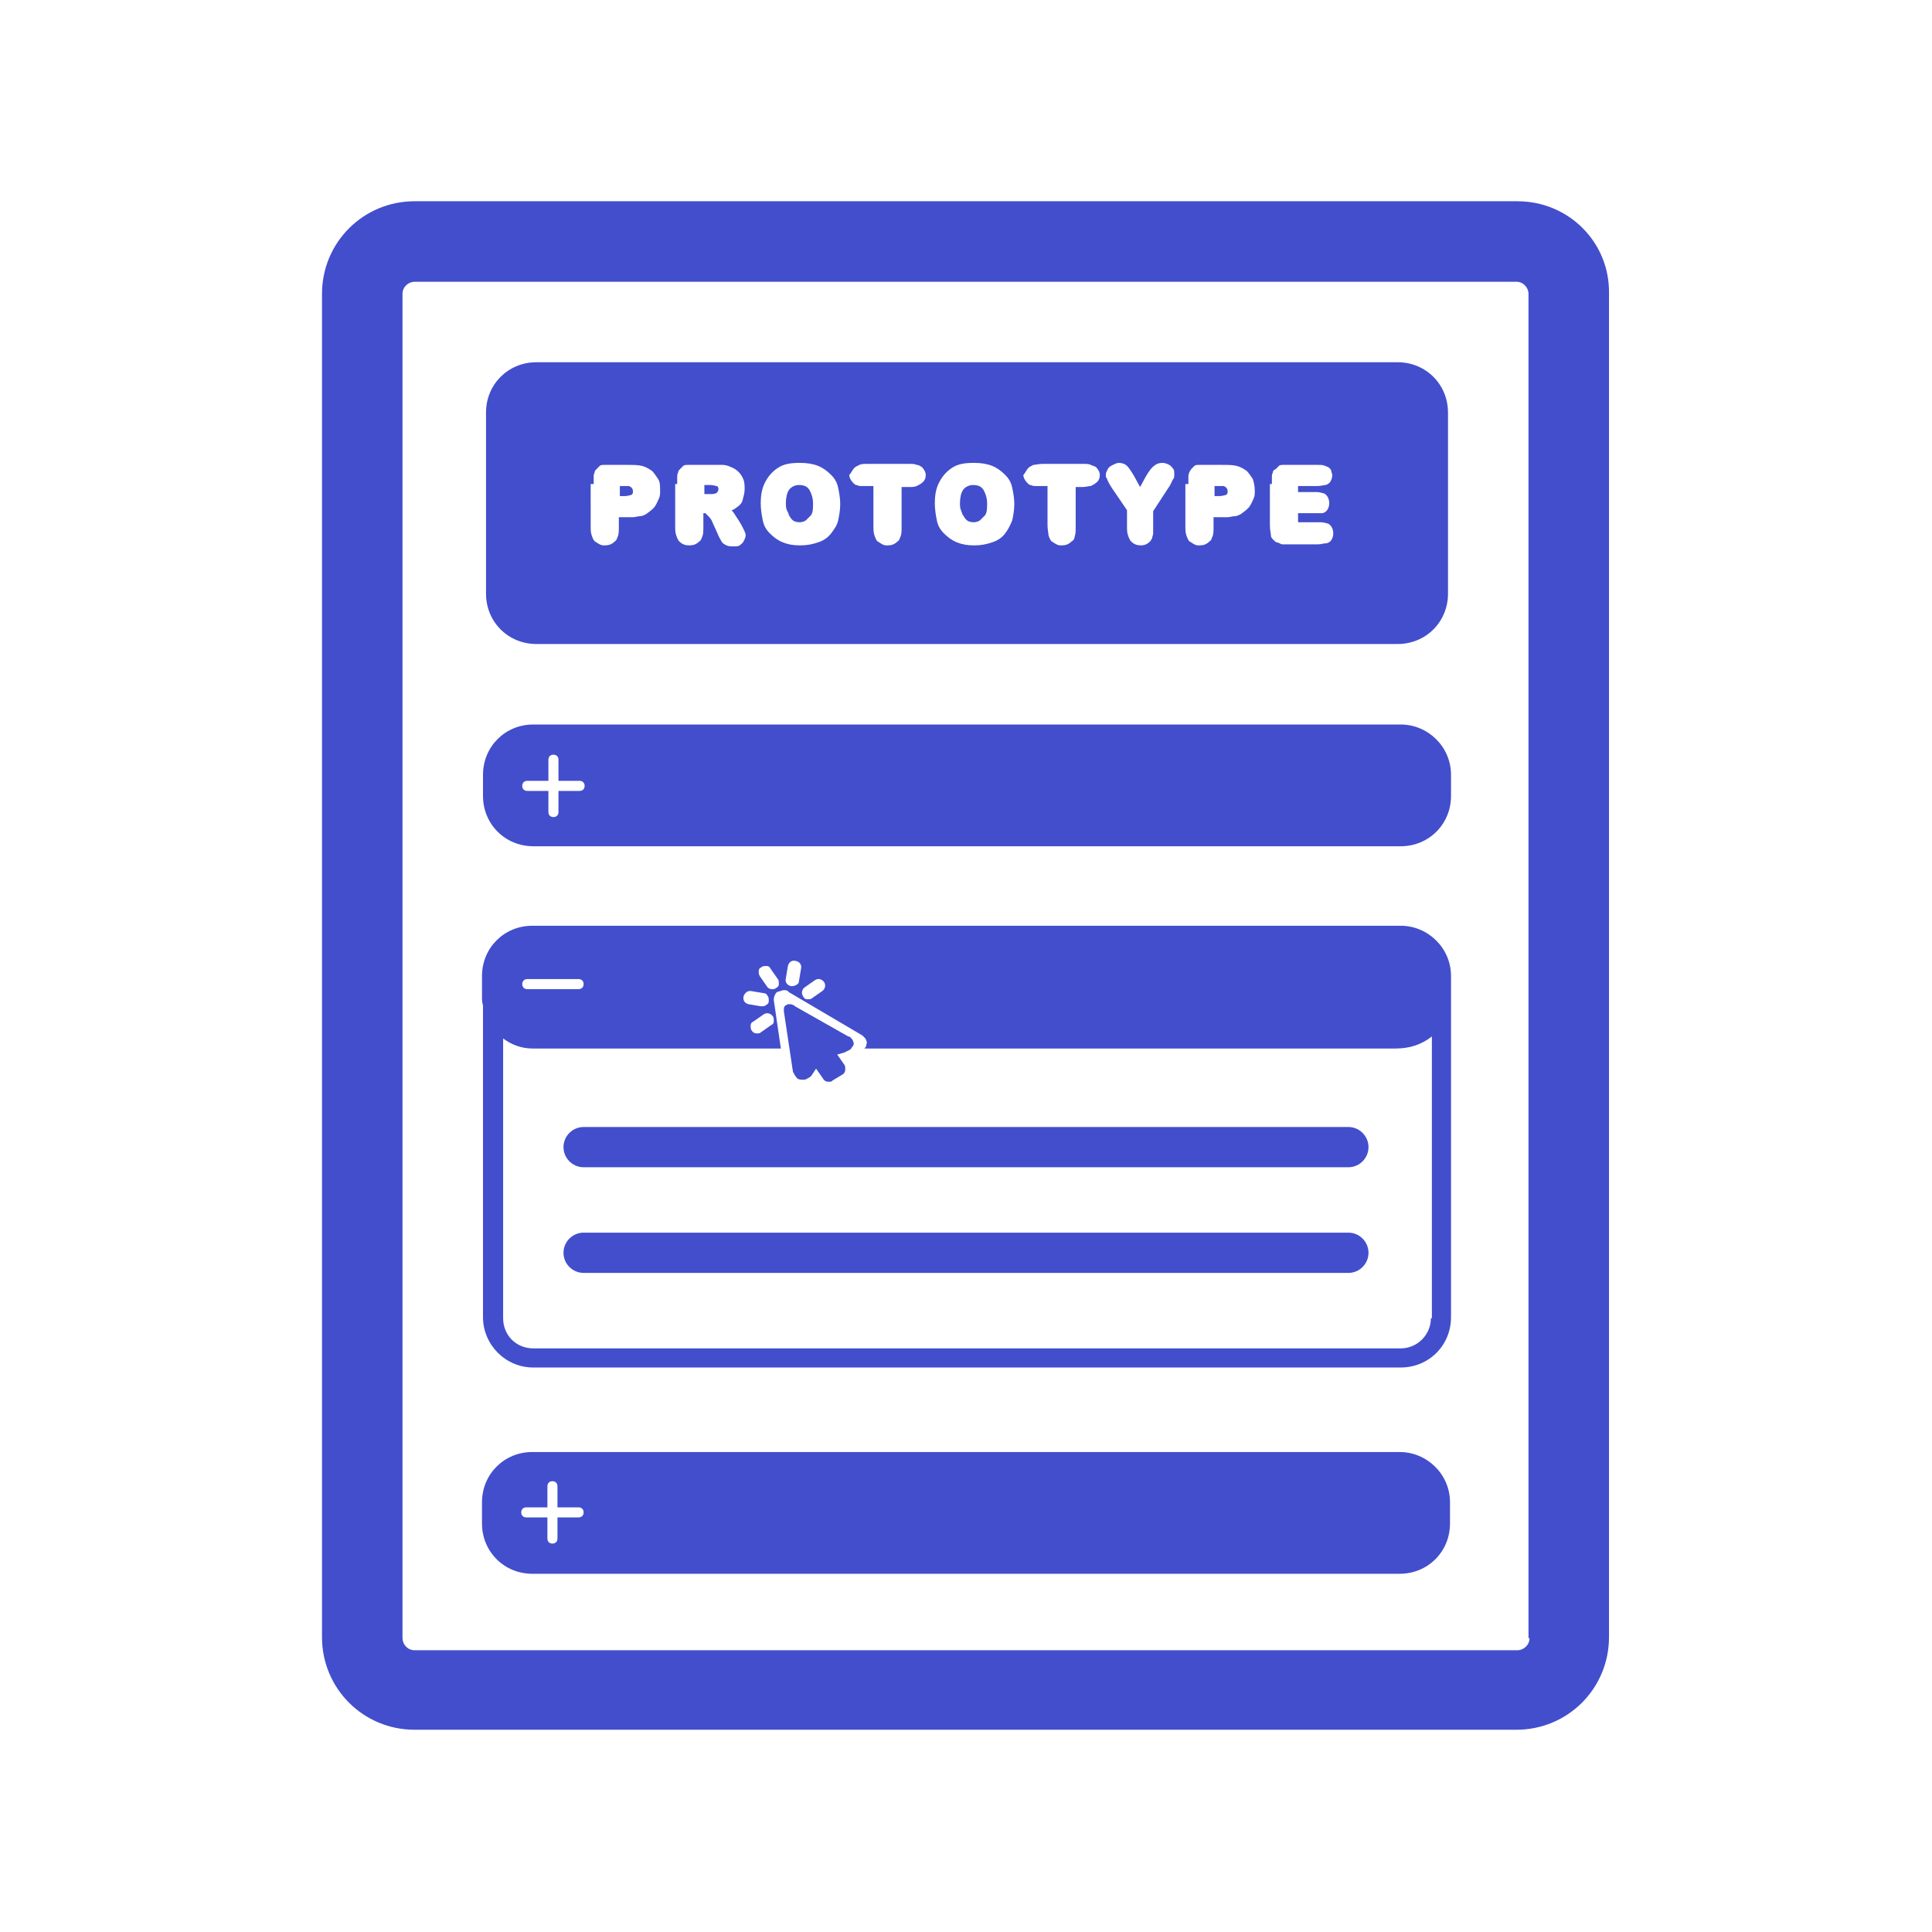 <?xml version="1.0" encoding="utf-8"?>
<!-- Generator: Adobe Illustrator 20.1.0, SVG Export Plug-In . SVG Version: 6.00 Build 0)  -->
<svg version="1.1" id="Prototyping" xmlns="http://www.w3.org/2000/svg" xmlns:xlink="http://www.w3.org/1999/xlink" x="0px"
	 y="0px" viewBox="0 0 192 192" style="enable-background:new 0 0 192 192;" xml:space="preserve">
<style type="text/css">
	.st0{fill:#424ECC;}
</style>
<g>
	<g>
		<path class="st0" d="M150.8,20H41.2c-5.1,0-9.2,4.1-9.2,9.2v133.5c0,5.1,4.1,9.2,9.2,9.2h109.5c5.1,0,9.2-4.1,9.2-9.2V29.2
			C160,24.1,155.9,20,150.8,20z M152,162.8c0,0.7-0.6,1.2-1.2,1.2H41.2c-0.7,0-1.2-0.6-1.2-1.2V29.2c0-0.7,0.6-1.2,1.2-1.2h109.5
			c0.7,0,1.2,0.6,1.2,1.2V162.8z M95.7,51.2c0.1,0.1,0.1,0.2,0.2,0.3c0.2,0.3,0.5,0.4,0.9,0.4c0.2,0,0.5-0.1,0.6-0.2
			s0.3-0.3,0.5-0.5c0.2-0.3,0.2-0.7,0.2-1.3V50c0-0.4-0.1-0.8-0.3-1.2s-0.5-0.6-1.1-0.6c-0.4,0-0.8,0.2-1,0.5s-0.3,0.8-0.3,1.3
			c0,0.2,0,0.5,0.1,0.7S95.6,51.1,95.7,51.2z M139.2,72H53c-2.8,0-5,2.2-5,5v2.1c0,2.8,2.2,5,5,5h86.2c2.8,0,5-2.2,5-5V77
			C144.2,74.2,141.9,72,139.2,72z M57.6,78.6h-2.1v2.1c0,0.3-0.2,0.5-0.5,0.5s-0.5-0.2-0.5-0.5v-2.1h-2.1c-0.3,0-0.5-0.2-0.5-0.5
			s0.2-0.5,0.5-0.5h2.1v-2.1c0-0.3,0.2-0.5,0.5-0.5s0.5,0.2,0.5,0.5v2.1h2.1c0.3,0,0.5,0.2,0.5,0.5S57.9,78.6,57.6,78.6z
			 M121.8,49.2c0.2-0.1,0.2-0.2,0.2-0.4c0-0.2-0.1-0.3-0.2-0.4c-0.1,0-0.1-0.1-0.2-0.1s-0.3,0-0.6,0h-0.3v1h0.5
			C121.5,49.3,121.7,49.2,121.8,49.2z M139.2,92H53c0,0,0,0,0,0h-0.1c-2.8,0-5,2.2-5,5v2.1c0,0.3,0,0.5,0.1,0.8v31c0,2.7,2.2,5,5,5
			h86.2c2.8,0,5-2.2,5-5V97C144.2,94.2,141.9,92,139.2,92z M80,98.1l1-0.7c0.3-0.2,0.7-0.1,0.9,0.2c0.2,0.3,0.1,0.7-0.2,0.9l-1,0.7
			c-0.1,0.1-0.2,0.1-0.4,0.1c0,0-0.1,0-0.1,0c-0.2,0-0.3-0.1-0.4-0.3C79.6,98.7,79.7,98.3,80,98.1z M78.3,96
			c0.1-0.4,0.4-0.6,0.8-0.5c0.4,0.1,0.6,0.4,0.5,0.8l-0.2,1.2c0,0.2-0.1,0.3-0.3,0.4C78.9,98,78.8,98,78.7,98c0,0-0.1,0-0.1,0
			c-0.4-0.1-0.6-0.4-0.5-0.8L78.3,96z M75.4,96.5c0-0.2,0.1-0.3,0.3-0.4c0.1-0.1,0.3-0.1,0.5-0.1c0.2,0,0.3,0.1,0.4,0.3l0.7,1
			c0.1,0.1,0.1,0.3,0.1,0.5c0,0.2-0.1,0.3-0.3,0.4c-0.1,0.1-0.2,0.1-0.4,0.1c-0.2,0-0.4-0.1-0.5-0.3l-0.7-1
			C75.4,96.8,75.4,96.7,75.4,96.5z M76.8,101c0.1,0.1,0.1,0.3,0.1,0.5s-0.1,0.3-0.3,0.4l-1,0.7c-0.1,0.1-0.2,0.1-0.4,0.1
			c-0.2,0-0.4-0.1-0.5-0.3c-0.1-0.1-0.1-0.3-0.1-0.5c0-0.2,0.1-0.3,0.3-0.4l1-0.7c0,0,0,0,0,0C76.2,100.6,76.6,100.7,76.8,101z
			 M74.7,98.5l1.2,0.2c0.2,0,0.3,0.1,0.4,0.3c0.1,0.1,0.1,0.3,0.1,0.5c0,0.2-0.1,0.3-0.3,0.4c-0.1,0.1-0.2,0.1-0.4,0.1
			c0,0-0.1,0-0.1,0l-1.2-0.2c-0.4-0.1-0.6-0.4-0.5-0.8C74,98.7,74.3,98.4,74.7,98.5z M52.4,97.3h5.1c0.3,0,0.5,0.2,0.5,0.5
			s-0.2,0.5-0.5,0.5h-5.1c-0.3,0-0.5-0.2-0.5-0.5S52.1,97.3,52.4,97.3z M142.2,131c0,1.6-1.3,3-3,3H53c-1.7,0-3-1.3-3-3v-27.8
			c0.8,0.6,1.8,1,2.9,1h24.7l-0.7-4.8l0-0.1c0-0.2,0.1-0.5,0.3-0.7l0.3-0.1c0.1,0,0.2-0.1,0.4-0.1c0.1,0,0.3,0,0.4,0.1l0.1,0.1
			l7.3,4.3l0.1,0.1c0.1,0.1,0.1,0.1,0.2,0.2l0,0c0,0,0,0,0,0c0,0,0,0,0,0l0,0c0.1,0.2,0.2,0.4,0.1,0.6c0,0.2-0.1,0.3-0.2,0.4
			c17.6,0,35.2,0,52.8,0c1.4,0,2.6-0.4,3.6-1.2V131z M79.1,107c0.1,0.2,0.3,0.3,0.6,0.3c0.2,0,0.4,0,0.5-0.1
			c0.2-0.1,0.4-0.2,0.5-0.4l0.4-0.6l0.7,1c0.1,0.2,0.3,0.3,0.5,0.3c0,0,0.1,0,0.1,0c0.1,0,0.3,0,0.3-0.1l1-0.6
			c0.2-0.1,0.3-0.3,0.3-0.5c0-0.2,0-0.4-0.1-0.5l-0.7-1l0.7-0.2c0.2-0.1,0.4-0.2,0.6-0.3c0.1-0.1,0.2-0.3,0.3-0.4
			c0.1-0.2,0-0.4-0.1-0.6l0,0c-0.1-0.1-0.2-0.3-0.4-0.3l-5.3-3l-0.1-0.1c-0.1,0-0.2-0.1-0.3-0.1c-0.1,0-0.2,0-0.3,0l-0.2,0.1
			c-0.2,0.1-0.2,0.3-0.2,0.5l0,0.1l0.9,6C78.9,106.7,79,106.9,79.1,107z M53.3,64h85.6c2.8,0,5-2.2,5-5V41c0-2.8-2.2-5-5-5H53.3
			c-2.8,0-5,2.2-5,5v18C48.3,61.8,50.5,64,53.3,64z M126.4,48.1c0-0.4,0-0.6,0-0.8c0-0.2,0.1-0.3,0.1-0.4s0.1-0.2,0.3-0.3
			c0.1-0.1,0.2-0.2,0.3-0.3c0.1-0.1,0.3-0.1,0.4-0.1s0.4,0,0.8,0h2.6c0.4,0,0.6,0,0.8,0.1s0.3,0.1,0.4,0.2c0.1,0.1,0.2,0.2,0.2,0.3
			s0.1,0.3,0.1,0.4c0,0.3-0.1,0.6-0.3,0.8c-0.1,0.1-0.3,0.2-0.4,0.2s-0.4,0.1-0.8,0.1H129v0.6h1.6c0.3,0,0.6,0,0.8,0.1
			c0.2,0,0.3,0.1,0.4,0.2c0.2,0.2,0.3,0.5,0.3,0.8c0,0.3-0.1,0.6-0.3,0.8c-0.1,0.1-0.3,0.2-0.4,0.2S131,51,130.7,51H129v0.9h2
			c0.3,0,0.6,0,0.8,0.1c0.2,0,0.3,0.1,0.4,0.2c0.2,0.2,0.3,0.5,0.3,0.8s-0.1,0.6-0.3,0.8c-0.1,0.1-0.3,0.2-0.5,0.2
			c-0.2,0-0.4,0.1-0.8,0.1h-2.7c-0.2,0-0.4,0-0.6,0c-0.2,0-0.3,0-0.4-0.1c-0.1,0-0.2-0.1-0.3-0.1c-0.1,0-0.2-0.1-0.3-0.2
			c-0.2-0.2-0.3-0.3-0.3-0.5s-0.1-0.5-0.1-1V48.1z M118.1,48.1c0-0.4,0-0.6,0-0.8s0.1-0.3,0.1-0.4c0.1-0.1,0.1-0.2,0.2-0.3
			c0.1-0.1,0.2-0.2,0.3-0.3c0.1-0.1,0.3-0.1,0.5-0.1c0.2,0,0.4,0,0.8,0h1.4c0.6,0,1.1,0,1.5,0.1s0.7,0.3,1,0.5
			c0.2,0.2,0.4,0.5,0.6,0.8c0.1,0.3,0.2,0.7,0.2,1.2c0,0.2,0,0.5-0.1,0.7s-0.2,0.5-0.4,0.8s-0.5,0.5-0.9,0.8
			c-0.2,0.1-0.4,0.2-0.6,0.2s-0.5,0.1-0.7,0.1s-0.4,0-0.7,0h-0.7v0.9c0,0.4,0,0.8-0.1,1s-0.1,0.4-0.3,0.5c-0.3,0.3-0.6,0.4-1,0.4
			c-0.2,0-0.3,0-0.5-0.1c-0.2-0.1-0.3-0.2-0.5-0.3c-0.1-0.1-0.2-0.3-0.3-0.6s-0.1-0.5-0.1-1V48.1z M110.1,46.6
			c0.1-0.2,0.3-0.3,0.5-0.4c0.2-0.1,0.4-0.2,0.6-0.2c0.3,0,0.6,0.1,0.8,0.3c0.2,0.2,0.4,0.5,0.7,1l0.6,1.1l0.6-1.1
			c0.3-0.5,0.6-0.9,0.8-1c0.2-0.2,0.5-0.3,0.8-0.3c0.3,0,0.5,0.1,0.7,0.2c0.2,0.1,0.3,0.3,0.4,0.4s0.1,0.4,0.1,0.5
			c0,0.2,0,0.4-0.1,0.5s-0.2,0.5-0.5,0.9l-1.5,2.3v1.5c0,0.3,0,0.5,0,0.7s-0.1,0.3-0.1,0.5c-0.1,0.1-0.1,0.2-0.2,0.3
			c-0.3,0.3-0.6,0.4-0.9,0.4c-0.4,0-0.7-0.1-1-0.4c-0.1-0.1-0.2-0.3-0.3-0.6s-0.1-0.5-0.1-1v-1.5l-1.5-2.2c-0.2-0.3-0.3-0.5-0.4-0.7
			s-0.1-0.3-0.2-0.4c0-0.1,0-0.2,0-0.3C109.9,47,110,46.8,110.1,46.6z M102.2,46.5c0.1-0.1,0.3-0.2,0.5-0.3c0.2,0,0.5-0.1,0.9-0.1h4
			c0.4,0,0.6,0,0.8,0.1s0.3,0.1,0.5,0.2c0.2,0.2,0.4,0.5,0.4,0.8c0,0.3-0.1,0.6-0.4,0.8c-0.1,0.1-0.3,0.2-0.5,0.3
			c-0.2,0-0.5,0.1-0.8,0.1h-0.7v3.9c0,0.4,0,0.8-0.1,1c0,0.2-0.1,0.4-0.3,0.5c-0.3,0.3-0.6,0.4-1,0.4c-0.2,0-0.3,0-0.5-0.1
			c-0.2-0.1-0.3-0.2-0.5-0.3c-0.1-0.1-0.2-0.3-0.3-0.6c0-0.2-0.1-0.6-0.1-1v-3.9h-0.7c-0.2,0-0.4,0-0.6,0c-0.2,0-0.3-0.1-0.4-0.1
			s-0.2-0.1-0.3-0.2c-0.2-0.2-0.4-0.5-0.4-0.8C101.9,47,102,46.7,102.2,46.5z M93.3,48c0.3-0.6,0.7-1.1,1.3-1.5
			c0.6-0.4,1.3-0.5,2.2-0.5c0.7,0,1.3,0.1,1.8,0.3s0.9,0.5,1.3,0.9s0.6,0.8,0.7,1.3s0.2,1,0.2,1.6c0,0.6-0.1,1.1-0.2,1.6
			c-0.2,0.5-0.4,0.9-0.7,1.3c-0.3,0.4-0.7,0.7-1.3,0.9s-1.1,0.3-1.8,0.3c-0.7,0-1.2-0.1-1.7-0.3s-0.9-0.5-1.3-0.9s-0.6-0.8-0.7-1.3
			s-0.2-1.1-0.2-1.7C92.9,49.3,93,48.6,93.3,48z M84.9,46.5c0.1-0.1,0.3-0.2,0.5-0.3s0.5-0.1,0.9-0.1h4c0.4,0,0.6,0,0.8,0.1
			c0.2,0,0.3,0.1,0.5,0.2c0.2,0.2,0.4,0.5,0.4,0.8c0,0.3-0.1,0.6-0.4,0.8c-0.1,0.1-0.3,0.2-0.5,0.3s-0.5,0.1-0.8,0.1h-0.7v3.9
			c0,0.4,0,0.8-0.1,1s-0.1,0.4-0.3,0.5c-0.3,0.3-0.6,0.4-1,0.4c-0.2,0-0.3,0-0.5-0.1s-0.3-0.2-0.5-0.3c-0.1-0.1-0.2-0.3-0.3-0.6
			s-0.1-0.6-0.1-1v-3.9h-0.7c-0.2,0-0.4,0-0.6,0s-0.3-0.1-0.4-0.1s-0.2-0.1-0.3-0.2c-0.2-0.2-0.4-0.5-0.4-0.8
			C84.6,47,84.7,46.7,84.9,46.5z M76,48c0.3-0.6,0.7-1.1,1.3-1.5s1.3-0.5,2.2-0.5c0.7,0,1.3,0.1,1.8,0.3s0.9,0.5,1.3,0.9
			s0.6,0.8,0.7,1.3s0.2,1,0.2,1.6c0,0.6-0.1,1.1-0.2,1.6s-0.4,0.9-0.7,1.3s-0.7,0.7-1.3,0.9s-1.1,0.3-1.8,0.3
			c-0.7,0-1.2-0.1-1.7-0.3s-0.9-0.5-1.3-0.9s-0.6-0.8-0.7-1.3s-0.2-1.1-0.2-1.7C75.6,49.3,75.7,48.6,76,48z M67.3,48.1
			c0-0.4,0-0.6,0-0.8s0.1-0.3,0.1-0.4s0.1-0.2,0.2-0.3c0.1-0.1,0.2-0.2,0.3-0.3s0.3-0.1,0.5-0.1s0.4,0,0.8,0h1.6c0.4,0,0.7,0,1,0
			s0.6,0.1,0.8,0.2c0.3,0.1,0.6,0.3,0.8,0.5s0.4,0.5,0.5,0.8s0.1,0.6,0.1,0.9c0,0.4-0.1,0.7-0.2,1.1s-0.4,0.6-0.7,0.8
			c-0.1,0.1-0.3,0.2-0.4,0.2c0.2,0.2,0.3,0.4,0.5,0.7c0.2,0.3,0.4,0.6,0.6,1s0.3,0.6,0.3,0.8c0,0.2-0.1,0.4-0.2,0.6
			s-0.3,0.3-0.4,0.4s-0.4,0.1-0.6,0.1c-0.2,0-0.5,0-0.7-0.1s-0.4-0.2-0.5-0.4s-0.3-0.5-0.4-0.8l-0.5-1.1c-0.1-0.3-0.3-0.5-0.4-0.6
			S70.1,51,70.1,51h-0.2v1.3c0,0.4,0,0.8-0.1,1s-0.1,0.4-0.3,0.5c-0.3,0.3-0.6,0.4-1,0.4c-0.4,0-0.7-0.1-1-0.4
			c-0.1-0.1-0.2-0.3-0.3-0.6s-0.1-0.5-0.1-1V48.1z M59,48.1c0-0.4,0-0.6,0-0.8s0.1-0.3,0.1-0.4s0.1-0.2,0.2-0.3
			c0.1-0.1,0.2-0.2,0.3-0.3s0.3-0.1,0.5-0.1s0.4,0,0.8,0h1.4c0.6,0,1.1,0,1.5,0.1s0.7,0.3,1,0.5c0.2,0.2,0.4,0.5,0.6,0.8
			s0.2,0.7,0.2,1.2c0,0.2,0,0.5-0.1,0.7s-0.2,0.5-0.4,0.8s-0.5,0.5-0.9,0.8c-0.2,0.1-0.4,0.2-0.6,0.2s-0.5,0.1-0.7,0.1s-0.4,0-0.7,0
			h-0.7v0.9c0,0.4,0,0.8-0.1,1s-0.1,0.4-0.3,0.5c-0.3,0.3-0.6,0.4-1,0.4c-0.2,0-0.3,0-0.5-0.1s-0.3-0.2-0.5-0.3
			c-0.1-0.1-0.2-0.3-0.3-0.6s-0.1-0.5-0.1-1V48.1z M134,122.5H58c-1.1,0-2,0.9-2,2s0.9,2,2,2h76c1.1,0,2-0.9,2-2
			S135.1,122.5,134,122.5z M139.1,144.3H52.9c-2.8,0-5,2.2-5,5v2.1c0,2.8,2.2,5,5,5h86.2c2.8,0,5-2.2,5-5v-2.1
			C144.1,146.5,141.8,144.3,139.1,144.3z M57.5,150.8h-2.1v2.1c0,0.3-0.2,0.5-0.5,0.5s-0.5-0.2-0.5-0.5v-2.1h-2.1
			c-0.3,0-0.5-0.2-0.5-0.5s0.2-0.5,0.5-0.5h2.1v-2.1c0-0.3,0.2-0.5,0.5-0.5s0.5,0.2,0.5,0.5v2.1h2.1c0.3,0,0.5,0.2,0.5,0.5
			S57.8,150.8,57.5,150.8z M78.4,51.2c0.1,0.1,0.1,0.2,0.2,0.3c0.2,0.3,0.5,0.4,0.9,0.4c0.2,0,0.5-0.1,0.6-0.2s0.3-0.3,0.5-0.5
			c0.2-0.3,0.2-0.7,0.2-1.3V50c0-0.4-0.1-0.8-0.3-1.2s-0.5-0.6-1.1-0.6c-0.4,0-0.8,0.2-1,0.5s-0.3,0.8-0.3,1.3c0,0.2,0,0.5,0.1,0.7
			S78.4,51.1,78.4,51.2z M62.7,49.2c0.2-0.1,0.2-0.2,0.2-0.4c0-0.2-0.1-0.3-0.2-0.4c-0.1,0-0.1-0.1-0.2-0.1s-0.3,0-0.6,0h-0.3v1h0.5
			C62.4,49.3,62.6,49.2,62.7,49.2z M71.2,49c0.1-0.1,0.2-0.2,0.2-0.4c0-0.2-0.1-0.3-0.2-0.3s-0.3-0.1-0.6-0.1h-0.6v0.9h0.6
			C70.8,49.1,71,49.1,71.2,49z M134,112H58c-1.1,0-2,0.9-2,2c0,1.1,0.9,2,2,2h76c1.1,0,2-0.9,2-2C136,112.9,135.1,112,134,112z"/>
	</g>
</g>
<g>
</g>
<g>
</g>
<g>
</g>
<g>
</g>
<g>
</g>
<g>
</g>
<g>
</g>
<g>
</g>
<g>
</g>
<g>
</g>
<g>
</g>
<g>
</g>
<g>
</g>
<g>
</g>
<g>
</g>
</svg>

